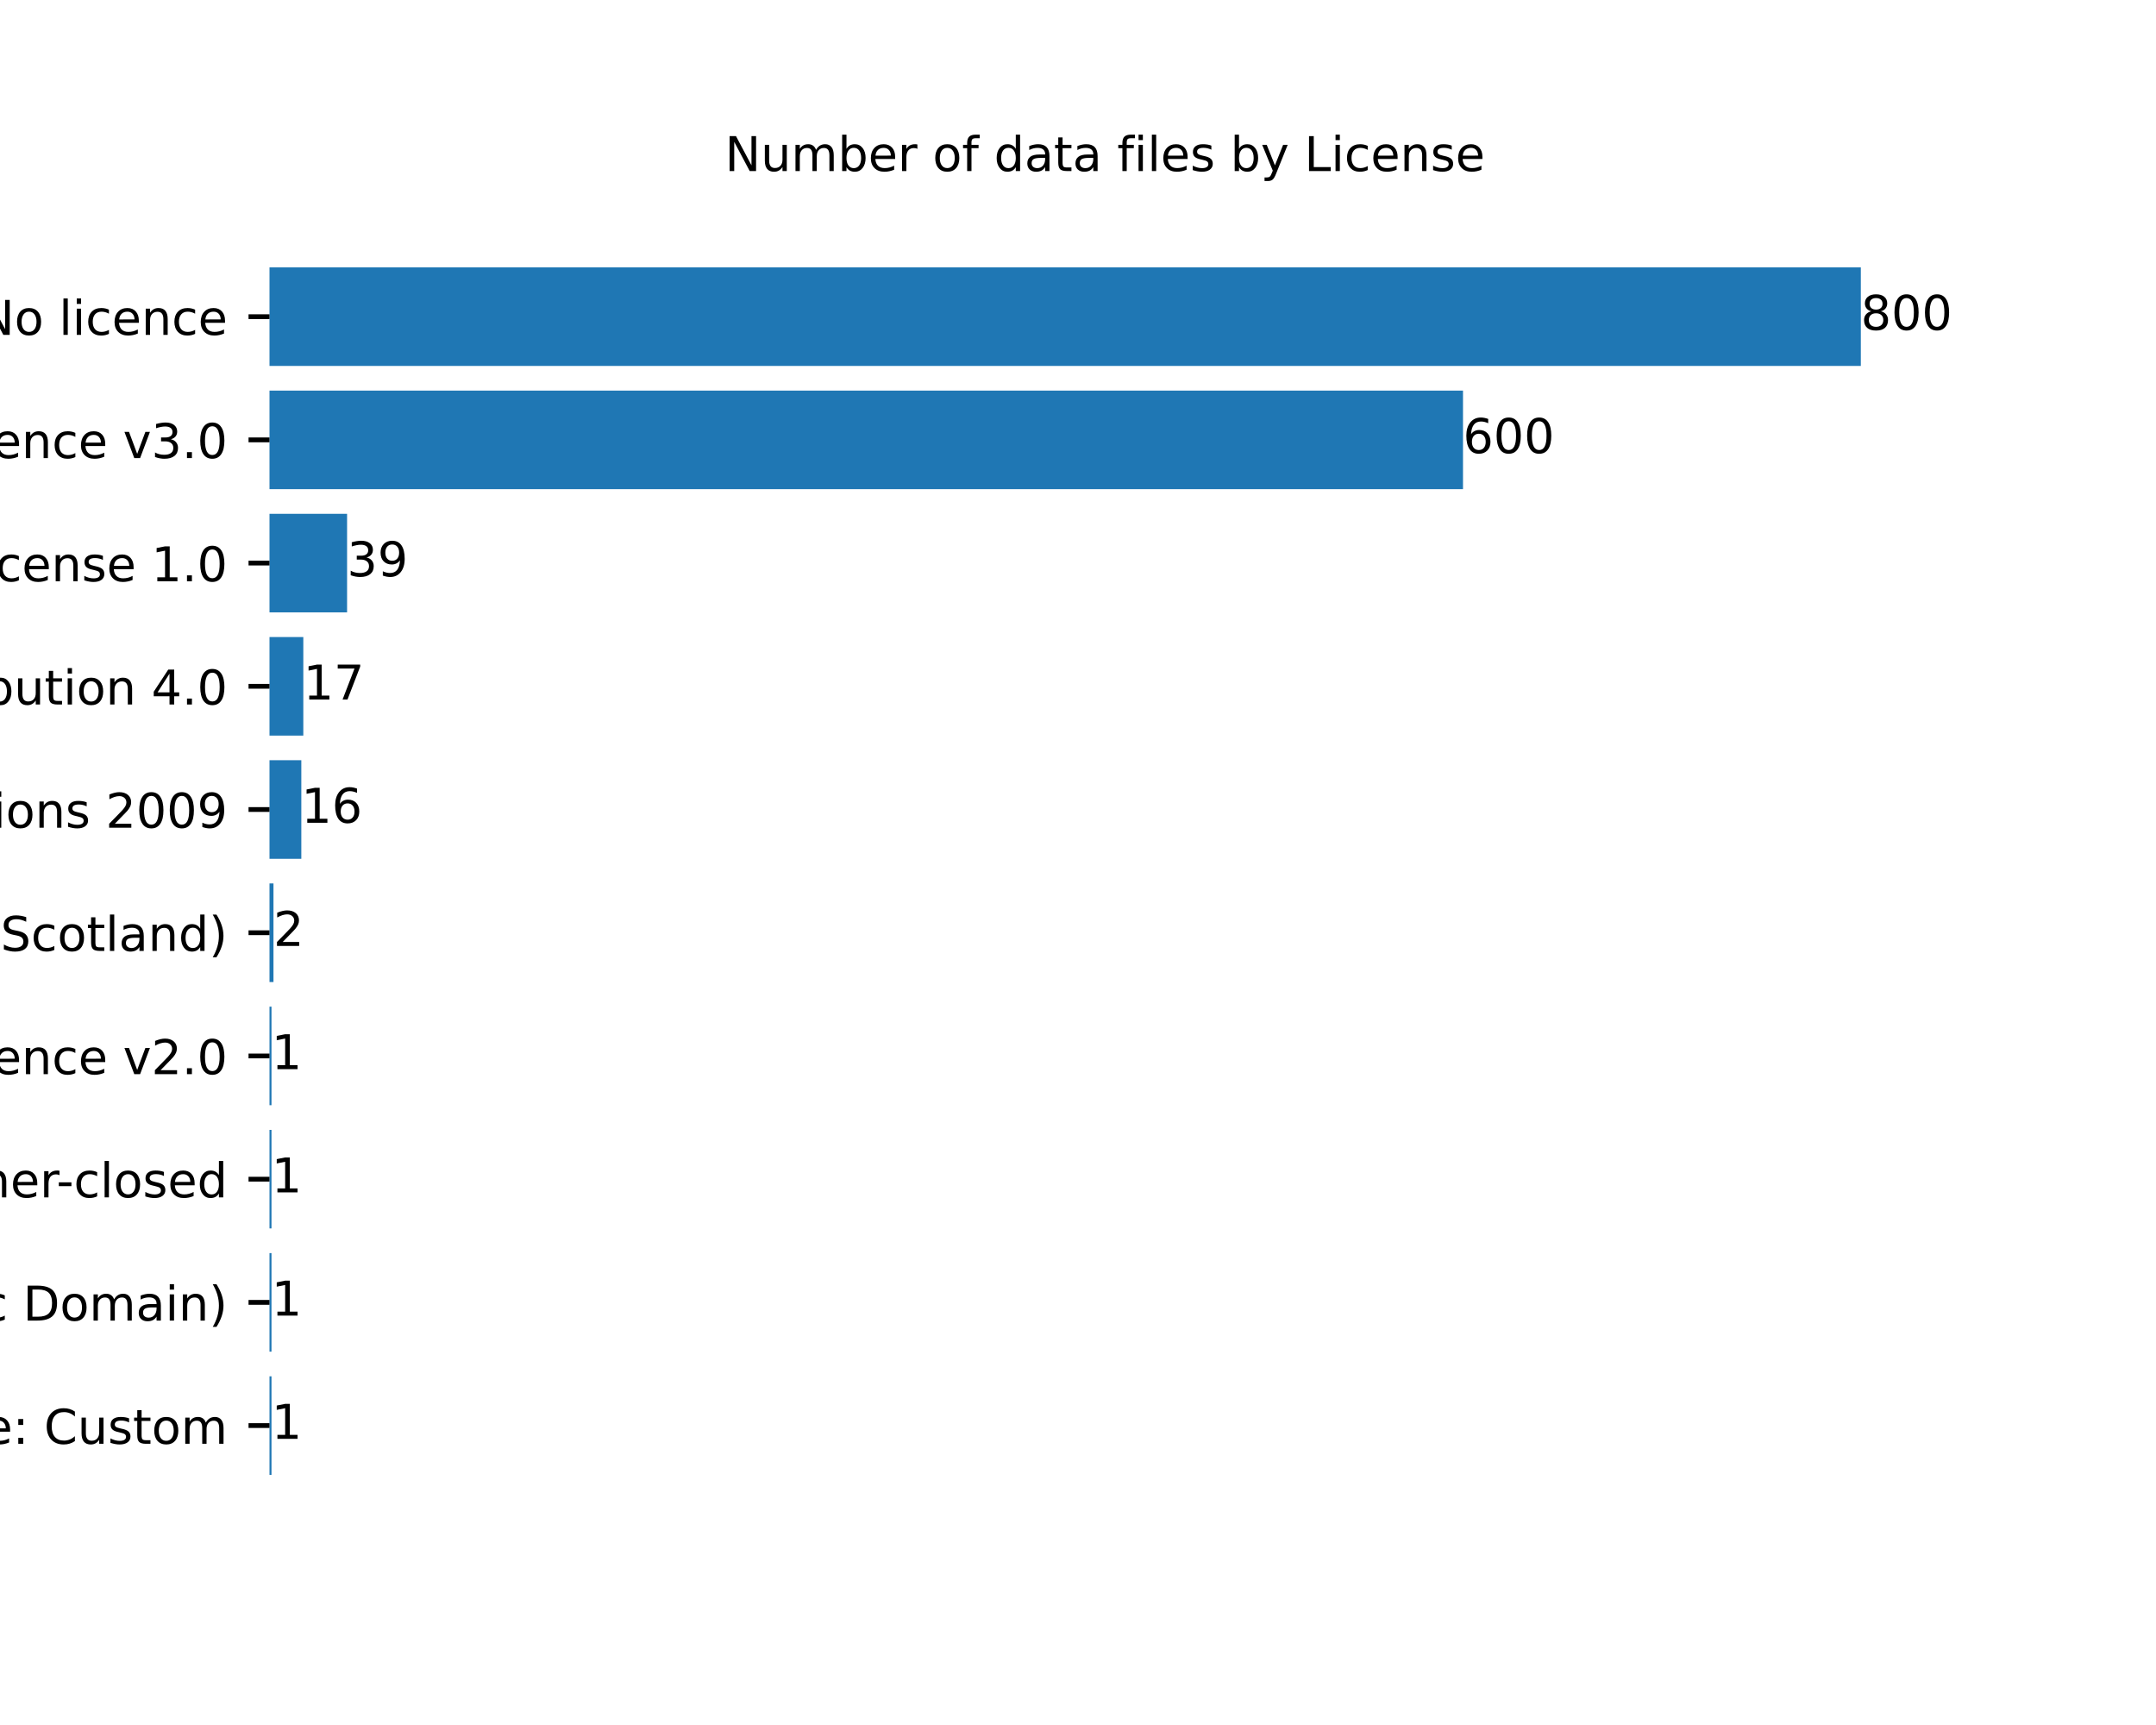 <?xml version="1.0" encoding="utf-8" standalone="no"?>
<!DOCTYPE svg PUBLIC "-//W3C//DTD SVG 1.1//EN"
  "http://www.w3.org/Graphics/SVG/1.1/DTD/svg11.dtd">
<!-- Created with matplotlib (https://matplotlib.org/) -->
<svg height="288pt" version="1.1" viewBox="0 0 360 288" width="360pt" xmlns="http://www.w3.org/2000/svg" xmlns:xlink="http://www.w3.org/1999/xlink">
 <defs>
  <style type="text/css">*{stroke-linecap:butt;stroke-linejoin:round;}</style>
 </defs>
 <g id="figure_1">
  <g id="patch_1">
   <path d="M 0 288 
L 360 288 
L 360 0 
L 0 0 
z
" style="fill:#ffffff;"/>
  </g>
  <g id="axes_1">
   <g id="patch_2">
    <path clip-path="url(#p8537cf424d)" d="M 45 246.24 
L 45.332 246.24 
L 45.332 229.783 
L 45 229.783 
z
" style="fill:#1f77b4;"/>
   </g>
   <g id="patch_3">
    <path clip-path="url(#p8537cf424d)" d="M 45 225.669 
L 45.332 225.669 
L 45.332 209.211 
L 45 209.211 
z
" style="fill:#1f77b4;"/>
   </g>
   <g id="patch_4">
    <path clip-path="url(#p8537cf424d)" d="M 45 205.097 
L 45.332 205.097 
L 45.332 188.64 
L 45 188.64 
z
" style="fill:#1f77b4;"/>
   </g>
   <g id="patch_5">
    <path clip-path="url(#p8537cf424d)" d="M 45 184.526 
L 45.332 184.526 
L 45.332 168.069 
L 45 168.069 
z
" style="fill:#1f77b4;"/>
   </g>
   <g id="patch_6">
    <path clip-path="url(#p8537cf424d)" d="M 45 163.954 
L 45.664 163.954 
L 45.664 147.497 
L 45 147.497 
z
" style="fill:#1f77b4;"/>
   </g>
   <g id="patch_7">
    <path clip-path="url(#p8537cf424d)" d="M 45 143.383 
L 50.314 143.383 
L 50.314 126.926 
L 45 126.926 
z
" style="fill:#1f77b4;"/>
   </g>
   <g id="patch_8">
    <path clip-path="url(#p8537cf424d)" d="M 45 122.811 
L 50.646 122.811 
L 50.646 106.354 
L 45 106.354 
z
" style="fill:#1f77b4;"/>
   </g>
   <g id="patch_9">
    <path clip-path="url(#p8537cf424d)" d="M 45 102.24 
L 57.954 102.24 
L 57.954 85.783 
L 45 85.783 
z
" style="fill:#1f77b4;"/>
   </g>
   <g id="patch_10">
    <path clip-path="url(#p8537cf424d)" d="M 45 81.669 
L 244.286 81.669 
L 244.286 65.211 
L 45 65.211 
z
" style="fill:#1f77b4;"/>
   </g>
   <g id="patch_11">
    <path clip-path="url(#p8537cf424d)" d="M 45 61.097 
L 310.714 61.097 
L 310.714 44.64 
L 45 44.64 
z
" style="fill:#1f77b4;"/>
   </g>
   <g id="matplotlib.axis_1"/>
   <g id="matplotlib.axis_2">
    <g id="ytick_1">
     <g id="line2d_1">
      <defs>
       <path d="M 0 0 
L -3.5 0 
" id="m1717b450a6" style="stroke:#000000;stroke-width:0.8;"/>
      </defs>
      <g>
       <use style="stroke:#000000;stroke-width:0.8;" x="45" xlink:href="#m1717b450a6" y="238.011"/>
      </g>
     </g>
     <g id="text_1">
      <!-- Custom licence: Custom -->
      <g transform="translate(-59.233 241.051)scale(0.08 -0.08)">
       <defs>
        <path d="M 64.406 67.281 
L 64.406 56.891 
Q 59.422 61.531 53.781 63.812 
Q 48.141 66.109 41.797 66.109 
Q 29.297 66.109 22.656 58.469 
Q 16.016 50.828 16.016 36.375 
Q 16.016 21.969 22.656 14.328 
Q 29.297 6.688 41.797 6.688 
Q 48.141 6.688 53.781 8.984 
Q 59.422 11.281 64.406 15.922 
L 64.406 5.609 
Q 59.234 2.094 53.438 0.328 
Q 47.656 -1.422 41.219 -1.422 
Q 24.656 -1.422 15.125 8.703 
Q 5.609 18.844 5.609 36.375 
Q 5.609 53.953 15.125 64.078 
Q 24.656 74.219 41.219 74.219 
Q 47.75 74.219 53.531 72.484 
Q 59.328 70.75 64.406 67.281 
z
" id="DejaVuSans-67"/>
        <path d="M 8.5 21.578 
L 8.5 54.688 
L 17.484 54.688 
L 17.484 21.922 
Q 17.484 14.156 20.5 10.266 
Q 23.531 6.391 29.594 6.391 
Q 36.859 6.391 41.078 11.031 
Q 45.312 15.672 45.312 23.688 
L 45.312 54.688 
L 54.297 54.688 
L 54.297 0 
L 45.312 0 
L 45.312 8.406 
Q 42.047 3.422 37.719 1 
Q 33.406 -1.422 27.688 -1.422 
Q 18.266 -1.422 13.375 4.438 
Q 8.5 10.297 8.5 21.578 
z
M 31.109 56 
z
" id="DejaVuSans-117"/>
        <path d="M 44.281 53.078 
L 44.281 44.578 
Q 40.484 46.531 36.375 47.5 
Q 32.281 48.484 27.875 48.484 
Q 21.188 48.484 17.844 46.438 
Q 14.5 44.391 14.5 40.281 
Q 14.5 37.156 16.891 35.375 
Q 19.281 33.594 26.516 31.984 
L 29.594 31.297 
Q 39.156 29.25 43.188 25.516 
Q 47.219 21.781 47.219 15.094 
Q 47.219 7.469 41.188 3.016 
Q 35.156 -1.422 24.609 -1.422 
Q 20.219 -1.422 15.453 -0.562 
Q 10.688 0.297 5.422 2 
L 5.422 11.281 
Q 10.406 8.688 15.234 7.391 
Q 20.062 6.109 24.812 6.109 
Q 31.156 6.109 34.562 8.281 
Q 37.984 10.453 37.984 14.406 
Q 37.984 18.062 35.516 20.016 
Q 33.062 21.969 24.703 23.781 
L 21.578 24.516 
Q 13.234 26.266 9.516 29.906 
Q 5.812 33.547 5.812 39.891 
Q 5.812 47.609 11.281 51.797 
Q 16.75 56 26.812 56 
Q 31.781 56 36.172 55.266 
Q 40.578 54.547 44.281 53.078 
z
" id="DejaVuSans-115"/>
        <path d="M 18.312 70.219 
L 18.312 54.688 
L 36.812 54.688 
L 36.812 47.703 
L 18.312 47.703 
L 18.312 18.016 
Q 18.312 11.328 20.141 9.422 
Q 21.969 7.516 27.594 7.516 
L 36.812 7.516 
L 36.812 0 
L 27.594 0 
Q 17.188 0 13.234 3.875 
Q 9.281 7.766 9.281 18.016 
L 9.281 47.703 
L 2.688 47.703 
L 2.688 54.688 
L 9.281 54.688 
L 9.281 70.219 
z
" id="DejaVuSans-116"/>
        <path d="M 30.609 48.391 
Q 23.391 48.391 19.188 42.75 
Q 14.984 37.109 14.984 27.297 
Q 14.984 17.484 19.156 11.844 
Q 23.344 6.203 30.609 6.203 
Q 37.797 6.203 41.984 11.859 
Q 46.188 17.531 46.188 27.297 
Q 46.188 37.016 41.984 42.703 
Q 37.797 48.391 30.609 48.391 
z
M 30.609 56 
Q 42.328 56 49.016 48.375 
Q 55.719 40.766 55.719 27.297 
Q 55.719 13.875 49.016 6.219 
Q 42.328 -1.422 30.609 -1.422 
Q 18.844 -1.422 12.172 6.219 
Q 5.516 13.875 5.516 27.297 
Q 5.516 40.766 12.172 48.375 
Q 18.844 56 30.609 56 
z
" id="DejaVuSans-111"/>
        <path d="M 52 44.188 
Q 55.375 50.25 60.062 53.125 
Q 64.75 56 71.094 56 
Q 79.641 56 84.281 50.016 
Q 88.922 44.047 88.922 33.016 
L 88.922 0 
L 79.891 0 
L 79.891 32.719 
Q 79.891 40.578 77.094 44.375 
Q 74.312 48.188 68.609 48.188 
Q 61.625 48.188 57.562 43.547 
Q 53.516 38.922 53.516 30.906 
L 53.516 0 
L 44.484 0 
L 44.484 32.719 
Q 44.484 40.625 41.703 44.406 
Q 38.922 48.188 33.109 48.188 
Q 26.219 48.188 22.156 43.531 
Q 18.109 38.875 18.109 30.906 
L 18.109 0 
L 9.078 0 
L 9.078 54.688 
L 18.109 54.688 
L 18.109 46.188 
Q 21.188 51.219 25.484 53.609 
Q 29.781 56 35.688 56 
Q 41.656 56 45.828 52.969 
Q 50 49.953 52 44.188 
z
" id="DejaVuSans-109"/>
        <path id="DejaVuSans-32"/>
        <path d="M 9.422 75.984 
L 18.406 75.984 
L 18.406 0 
L 9.422 0 
z
" id="DejaVuSans-108"/>
        <path d="M 9.422 54.688 
L 18.406 54.688 
L 18.406 0 
L 9.422 0 
z
M 9.422 75.984 
L 18.406 75.984 
L 18.406 64.594 
L 9.422 64.594 
z
" id="DejaVuSans-105"/>
        <path d="M 48.781 52.594 
L 48.781 44.188 
Q 44.969 46.297 41.141 47.344 
Q 37.312 48.391 33.406 48.391 
Q 24.656 48.391 19.812 42.844 
Q 14.984 37.312 14.984 27.297 
Q 14.984 17.281 19.812 11.734 
Q 24.656 6.203 33.406 6.203 
Q 37.312 6.203 41.141 7.25 
Q 44.969 8.297 48.781 10.406 
L 48.781 2.094 
Q 45.016 0.344 40.984 -0.531 
Q 36.969 -1.422 32.422 -1.422 
Q 20.062 -1.422 12.781 6.344 
Q 5.516 14.109 5.516 27.297 
Q 5.516 40.672 12.859 48.328 
Q 20.219 56 33.016 56 
Q 37.156 56 41.109 55.141 
Q 45.062 54.297 48.781 52.594 
z
" id="DejaVuSans-99"/>
        <path d="M 56.203 29.594 
L 56.203 25.203 
L 14.891 25.203 
Q 15.484 15.922 20.484 11.062 
Q 25.484 6.203 34.422 6.203 
Q 39.594 6.203 44.453 7.469 
Q 49.312 8.734 54.109 11.281 
L 54.109 2.781 
Q 49.266 0.734 44.188 -0.344 
Q 39.109 -1.422 33.891 -1.422 
Q 20.797 -1.422 13.156 6.188 
Q 5.516 13.812 5.516 26.812 
Q 5.516 40.234 12.766 48.109 
Q 20.016 56 32.328 56 
Q 43.359 56 49.781 48.891 
Q 56.203 41.797 56.203 29.594 
z
M 47.219 32.234 
Q 47.125 39.594 43.094 43.984 
Q 39.062 48.391 32.422 48.391 
Q 24.906 48.391 20.391 44.141 
Q 15.875 39.891 15.188 32.172 
z
" id="DejaVuSans-101"/>
        <path d="M 54.891 33.016 
L 54.891 0 
L 45.906 0 
L 45.906 32.719 
Q 45.906 40.484 42.875 44.328 
Q 39.844 48.188 33.797 48.188 
Q 26.516 48.188 22.312 43.547 
Q 18.109 38.922 18.109 30.906 
L 18.109 0 
L 9.078 0 
L 9.078 54.688 
L 18.109 54.688 
L 18.109 46.188 
Q 21.344 51.125 25.703 53.562 
Q 30.078 56 35.797 56 
Q 45.219 56 50.047 50.172 
Q 54.891 44.344 54.891 33.016 
z
" id="DejaVuSans-110"/>
        <path d="M 11.719 12.406 
L 22.016 12.406 
L 22.016 0 
L 11.719 0 
z
M 11.719 51.703 
L 22.016 51.703 
L 22.016 39.312 
L 11.719 39.312 
z
" id="DejaVuSans-58"/>
       </defs>
       <use xlink:href="#DejaVuSans-67"/>
       <use x="69.824" xlink:href="#DejaVuSans-117"/>
       <use x="133.203" xlink:href="#DejaVuSans-115"/>
       <use x="185.303" xlink:href="#DejaVuSans-116"/>
       <use x="224.512" xlink:href="#DejaVuSans-111"/>
       <use x="285.693" xlink:href="#DejaVuSans-109"/>
       <use x="383.105" xlink:href="#DejaVuSans-32"/>
       <use x="414.893" xlink:href="#DejaVuSans-108"/>
       <use x="442.676" xlink:href="#DejaVuSans-105"/>
       <use x="470.459" xlink:href="#DejaVuSans-99"/>
       <use x="525.439" xlink:href="#DejaVuSans-101"/>
       <use x="586.963" xlink:href="#DejaVuSans-110"/>
       <use x="650.342" xlink:href="#DejaVuSans-99"/>
       <use x="705.322" xlink:href="#DejaVuSans-101"/>
       <use x="766.846" xlink:href="#DejaVuSans-58"/>
       <use x="800.537" xlink:href="#DejaVuSans-32"/>
       <use x="832.324" xlink:href="#DejaVuSans-67"/>
       <use x="902.148" xlink:href="#DejaVuSans-117"/>
       <use x="965.527" xlink:href="#DejaVuSans-115"/>
       <use x="1017.627" xlink:href="#DejaVuSans-116"/>
       <use x="1056.836" xlink:href="#DejaVuSans-111"/>
       <use x="1118.018" xlink:href="#DejaVuSans-109"/>
      </g>
     </g>
    </g>
    <g id="ytick_2">
     <g id="line2d_2">
      <g>
       <use style="stroke:#000000;stroke-width:0.8;" x="45" xlink:href="#m1717b450a6" y="217.44"/>
      </g>
     </g>
     <g id="text_2">
      <!-- Custom licence: Other (Public Domain) -->
      <g transform="translate(-117.346 220.479)scale(0.08 -0.08)">
       <defs>
        <path d="M 39.406 66.219 
Q 28.656 66.219 22.328 58.203 
Q 16.016 50.203 16.016 36.375 
Q 16.016 22.609 22.328 14.594 
Q 28.656 6.594 39.406 6.594 
Q 50.141 6.594 56.422 14.594 
Q 62.703 22.609 62.703 36.375 
Q 62.703 50.203 56.422 58.203 
Q 50.141 66.219 39.406 66.219 
z
M 39.406 74.219 
Q 54.734 74.219 63.906 63.938 
Q 73.094 53.656 73.094 36.375 
Q 73.094 19.141 63.906 8.859 
Q 54.734 -1.422 39.406 -1.422 
Q 24.031 -1.422 14.812 8.828 
Q 5.609 19.094 5.609 36.375 
Q 5.609 53.656 14.812 63.938 
Q 24.031 74.219 39.406 74.219 
z
" id="DejaVuSans-79"/>
        <path d="M 54.891 33.016 
L 54.891 0 
L 45.906 0 
L 45.906 32.719 
Q 45.906 40.484 42.875 44.328 
Q 39.844 48.188 33.797 48.188 
Q 26.516 48.188 22.312 43.547 
Q 18.109 38.922 18.109 30.906 
L 18.109 0 
L 9.078 0 
L 9.078 75.984 
L 18.109 75.984 
L 18.109 46.188 
Q 21.344 51.125 25.703 53.562 
Q 30.078 56 35.797 56 
Q 45.219 56 50.047 50.172 
Q 54.891 44.344 54.891 33.016 
z
" id="DejaVuSans-104"/>
        <path d="M 41.109 46.297 
Q 39.594 47.172 37.812 47.578 
Q 36.031 48 33.891 48 
Q 26.266 48 22.188 43.047 
Q 18.109 38.094 18.109 28.812 
L 18.109 0 
L 9.078 0 
L 9.078 54.688 
L 18.109 54.688 
L 18.109 46.188 
Q 20.953 51.172 25.484 53.578 
Q 30.031 56 36.531 56 
Q 37.453 56 38.578 55.875 
Q 39.703 55.766 41.062 55.516 
z
" id="DejaVuSans-114"/>
        <path d="M 31 75.875 
Q 24.469 64.656 21.281 53.656 
Q 18.109 42.672 18.109 31.391 
Q 18.109 20.125 21.312 9.062 
Q 24.516 -2 31 -13.188 
L 23.188 -13.188 
Q 15.875 -1.703 12.234 9.375 
Q 8.594 20.453 8.594 31.391 
Q 8.594 42.281 12.203 53.312 
Q 15.828 64.359 23.188 75.875 
z
" id="DejaVuSans-40"/>
        <path d="M 19.672 64.797 
L 19.672 37.406 
L 32.078 37.406 
Q 38.969 37.406 42.719 40.969 
Q 46.484 44.531 46.484 51.125 
Q 46.484 57.672 42.719 61.234 
Q 38.969 64.797 32.078 64.797 
z
M 9.812 72.906 
L 32.078 72.906 
Q 44.344 72.906 50.609 67.359 
Q 56.891 61.812 56.891 51.125 
Q 56.891 40.328 50.609 34.812 
Q 44.344 29.297 32.078 29.297 
L 19.672 29.297 
L 19.672 0 
L 9.812 0 
z
" id="DejaVuSans-80"/>
        <path d="M 48.688 27.297 
Q 48.688 37.203 44.609 42.844 
Q 40.531 48.484 33.406 48.484 
Q 26.266 48.484 22.188 42.844 
Q 18.109 37.203 18.109 27.297 
Q 18.109 17.391 22.188 11.75 
Q 26.266 6.109 33.406 6.109 
Q 40.531 6.109 44.609 11.75 
Q 48.688 17.391 48.688 27.297 
z
M 18.109 46.391 
Q 20.953 51.266 25.266 53.625 
Q 29.594 56 35.594 56 
Q 45.562 56 51.781 48.094 
Q 58.016 40.188 58.016 27.297 
Q 58.016 14.406 51.781 6.484 
Q 45.562 -1.422 35.594 -1.422 
Q 29.594 -1.422 25.266 0.953 
Q 20.953 3.328 18.109 8.203 
L 18.109 0 
L 9.078 0 
L 9.078 75.984 
L 18.109 75.984 
z
" id="DejaVuSans-98"/>
        <path d="M 19.672 64.797 
L 19.672 8.109 
L 31.594 8.109 
Q 46.688 8.109 53.688 14.938 
Q 60.688 21.781 60.688 36.531 
Q 60.688 51.172 53.688 57.984 
Q 46.688 64.797 31.594 64.797 
z
M 9.812 72.906 
L 30.078 72.906 
Q 51.266 72.906 61.172 64.094 
Q 71.094 55.281 71.094 36.531 
Q 71.094 17.672 61.125 8.828 
Q 51.172 0 30.078 0 
L 9.812 0 
z
" id="DejaVuSans-68"/>
        <path d="M 34.281 27.484 
Q 23.391 27.484 19.188 25 
Q 14.984 22.516 14.984 16.5 
Q 14.984 11.719 18.141 8.906 
Q 21.297 6.109 26.703 6.109 
Q 34.188 6.109 38.703 11.406 
Q 43.219 16.703 43.219 25.484 
L 43.219 27.484 
z
M 52.203 31.203 
L 52.203 0 
L 43.219 0 
L 43.219 8.297 
Q 40.141 3.328 35.547 0.953 
Q 30.953 -1.422 24.312 -1.422 
Q 15.922 -1.422 10.953 3.297 
Q 6 8.016 6 15.922 
Q 6 25.141 12.172 29.828 
Q 18.359 34.516 30.609 34.516 
L 43.219 34.516 
L 43.219 35.406 
Q 43.219 41.609 39.141 45 
Q 35.062 48.391 27.688 48.391 
Q 23 48.391 18.547 47.266 
Q 14.109 46.141 10.016 43.891 
L 10.016 52.203 
Q 14.938 54.109 19.578 55.047 
Q 24.219 56 28.609 56 
Q 40.484 56 46.344 49.844 
Q 52.203 43.703 52.203 31.203 
z
" id="DejaVuSans-97"/>
        <path d="M 8.016 75.875 
L 15.828 75.875 
Q 23.141 64.359 26.781 53.312 
Q 30.422 42.281 30.422 31.391 
Q 30.422 20.453 26.781 9.375 
Q 23.141 -1.703 15.828 -13.188 
L 8.016 -13.188 
Q 14.5 -2 17.703 9.062 
Q 20.906 20.125 20.906 31.391 
Q 20.906 42.672 17.703 53.656 
Q 14.5 64.656 8.016 75.875 
z
" id="DejaVuSans-41"/>
       </defs>
       <use xlink:href="#DejaVuSans-67"/>
       <use x="69.824" xlink:href="#DejaVuSans-117"/>
       <use x="133.203" xlink:href="#DejaVuSans-115"/>
       <use x="185.303" xlink:href="#DejaVuSans-116"/>
       <use x="224.512" xlink:href="#DejaVuSans-111"/>
       <use x="285.693" xlink:href="#DejaVuSans-109"/>
       <use x="383.105" xlink:href="#DejaVuSans-32"/>
       <use x="414.893" xlink:href="#DejaVuSans-108"/>
       <use x="442.676" xlink:href="#DejaVuSans-105"/>
       <use x="470.459" xlink:href="#DejaVuSans-99"/>
       <use x="525.439" xlink:href="#DejaVuSans-101"/>
       <use x="586.963" xlink:href="#DejaVuSans-110"/>
       <use x="650.342" xlink:href="#DejaVuSans-99"/>
       <use x="705.322" xlink:href="#DejaVuSans-101"/>
       <use x="766.846" xlink:href="#DejaVuSans-58"/>
       <use x="800.537" xlink:href="#DejaVuSans-32"/>
       <use x="832.324" xlink:href="#DejaVuSans-79"/>
       <use x="911.035" xlink:href="#DejaVuSans-116"/>
       <use x="950.244" xlink:href="#DejaVuSans-104"/>
       <use x="1013.623" xlink:href="#DejaVuSans-101"/>
       <use x="1075.146" xlink:href="#DejaVuSans-114"/>
       <use x="1116.26" xlink:href="#DejaVuSans-32"/>
       <use x="1148.047" xlink:href="#DejaVuSans-40"/>
       <use x="1187.061" xlink:href="#DejaVuSans-80"/>
       <use x="1245.613" xlink:href="#DejaVuSans-117"/>
       <use x="1308.992" xlink:href="#DejaVuSans-98"/>
       <use x="1372.469" xlink:href="#DejaVuSans-108"/>
       <use x="1400.252" xlink:href="#DejaVuSans-105"/>
       <use x="1428.035" xlink:href="#DejaVuSans-99"/>
       <use x="1483.016" xlink:href="#DejaVuSans-32"/>
       <use x="1514.803" xlink:href="#DejaVuSans-68"/>
       <use x="1591.805" xlink:href="#DejaVuSans-111"/>
       <use x="1652.986" xlink:href="#DejaVuSans-109"/>
       <use x="1750.398" xlink:href="#DejaVuSans-97"/>
       <use x="1811.678" xlink:href="#DejaVuSans-105"/>
       <use x="1839.461" xlink:href="#DejaVuSans-110"/>
       <use x="1902.84" xlink:href="#DejaVuSans-41"/>
      </g>
     </g>
    </g>
    <g id="ytick_3">
     <g id="line2d_3">
      <g>
       <use style="stroke:#000000;stroke-width:0.8;" x="45" xlink:href="#m1717b450a6" y="196.869"/>
      </g>
     </g>
     <g id="text_3">
      <!-- Custom licence: other-closed -->
      <g transform="translate(-77.959 199.908)scale(0.08 -0.08)">
       <defs>
        <path d="M 4.891 31.391 
L 31.203 31.391 
L 31.203 23.391 
L 4.891 23.391 
z
" id="DejaVuSans-45"/>
        <path d="M 45.406 46.391 
L 45.406 75.984 
L 54.391 75.984 
L 54.391 0 
L 45.406 0 
L 45.406 8.203 
Q 42.578 3.328 38.25 0.953 
Q 33.938 -1.422 27.875 -1.422 
Q 17.969 -1.422 11.734 6.484 
Q 5.516 14.406 5.516 27.297 
Q 5.516 40.188 11.734 48.094 
Q 17.969 56 27.875 56 
Q 33.938 56 38.25 53.625 
Q 42.578 51.266 45.406 46.391 
z
M 14.797 27.297 
Q 14.797 17.391 18.875 11.75 
Q 22.953 6.109 30.078 6.109 
Q 37.203 6.109 41.297 11.75 
Q 45.406 17.391 45.406 27.297 
Q 45.406 37.203 41.297 42.844 
Q 37.203 48.484 30.078 48.484 
Q 22.953 48.484 18.875 42.844 
Q 14.797 37.203 14.797 27.297 
z
" id="DejaVuSans-100"/>
       </defs>
       <use xlink:href="#DejaVuSans-67"/>
       <use x="69.824" xlink:href="#DejaVuSans-117"/>
       <use x="133.203" xlink:href="#DejaVuSans-115"/>
       <use x="185.303" xlink:href="#DejaVuSans-116"/>
       <use x="224.512" xlink:href="#DejaVuSans-111"/>
       <use x="285.693" xlink:href="#DejaVuSans-109"/>
       <use x="383.105" xlink:href="#DejaVuSans-32"/>
       <use x="414.893" xlink:href="#DejaVuSans-108"/>
       <use x="442.676" xlink:href="#DejaVuSans-105"/>
       <use x="470.459" xlink:href="#DejaVuSans-99"/>
       <use x="525.439" xlink:href="#DejaVuSans-101"/>
       <use x="586.963" xlink:href="#DejaVuSans-110"/>
       <use x="650.342" xlink:href="#DejaVuSans-99"/>
       <use x="705.322" xlink:href="#DejaVuSans-101"/>
       <use x="766.846" xlink:href="#DejaVuSans-58"/>
       <use x="800.537" xlink:href="#DejaVuSans-32"/>
       <use x="832.324" xlink:href="#DejaVuSans-111"/>
       <use x="893.506" xlink:href="#DejaVuSans-116"/>
       <use x="932.715" xlink:href="#DejaVuSans-104"/>
       <use x="996.094" xlink:href="#DejaVuSans-101"/>
       <use x="1057.617" xlink:href="#DejaVuSans-114"/>
       <use x="1092.355" xlink:href="#DejaVuSans-45"/>
       <use x="1128.439" xlink:href="#DejaVuSans-99"/>
       <use x="1183.42" xlink:href="#DejaVuSans-108"/>
       <use x="1211.203" xlink:href="#DejaVuSans-111"/>
       <use x="1272.385" xlink:href="#DejaVuSans-115"/>
       <use x="1324.484" xlink:href="#DejaVuSans-101"/>
       <use x="1386.008" xlink:href="#DejaVuSans-100"/>
      </g>
     </g>
    </g>
    <g id="ytick_4">
     <g id="line2d_4">
      <g>
       <use style="stroke:#000000;stroke-width:0.8;" x="45" xlink:href="#m1717b450a6" y="176.297"/>
      </g>
     </g>
     <g id="text_4">
      <!-- Open Government Licence v2.0 -->
      <g transform="translate(-88.737 179.337)scale(0.08 -0.08)">
       <defs>
        <path d="M 18.109 8.203 
L 18.109 -20.797 
L 9.078 -20.797 
L 9.078 54.688 
L 18.109 54.688 
L 18.109 46.391 
Q 20.953 51.266 25.266 53.625 
Q 29.594 56 35.594 56 
Q 45.562 56 51.781 48.094 
Q 58.016 40.188 58.016 27.297 
Q 58.016 14.406 51.781 6.484 
Q 45.562 -1.422 35.594 -1.422 
Q 29.594 -1.422 25.266 0.953 
Q 20.953 3.328 18.109 8.203 
z
M 48.688 27.297 
Q 48.688 37.203 44.609 42.844 
Q 40.531 48.484 33.406 48.484 
Q 26.266 48.484 22.188 42.844 
Q 18.109 37.203 18.109 27.297 
Q 18.109 17.391 22.188 11.75 
Q 26.266 6.109 33.406 6.109 
Q 40.531 6.109 44.609 11.75 
Q 48.688 17.391 48.688 27.297 
z
" id="DejaVuSans-112"/>
        <path d="M 59.516 10.406 
L 59.516 29.984 
L 43.406 29.984 
L 43.406 38.094 
L 69.281 38.094 
L 69.281 6.781 
Q 63.578 2.734 56.688 0.656 
Q 49.812 -1.422 42 -1.422 
Q 24.906 -1.422 15.25 8.562 
Q 5.609 18.562 5.609 36.375 
Q 5.609 54.25 15.25 64.234 
Q 24.906 74.219 42 74.219 
Q 49.125 74.219 55.547 72.453 
Q 61.969 70.703 67.391 67.281 
L 67.391 56.781 
Q 61.922 61.422 55.766 63.766 
Q 49.609 66.109 42.828 66.109 
Q 29.438 66.109 22.719 58.641 
Q 16.016 51.172 16.016 36.375 
Q 16.016 21.625 22.719 14.156 
Q 29.438 6.688 42.828 6.688 
Q 48.047 6.688 52.141 7.594 
Q 56.25 8.5 59.516 10.406 
z
" id="DejaVuSans-71"/>
        <path d="M 2.984 54.688 
L 12.5 54.688 
L 29.594 8.797 
L 46.688 54.688 
L 56.203 54.688 
L 35.688 0 
L 23.484 0 
z
" id="DejaVuSans-118"/>
        <path d="M 9.812 72.906 
L 19.672 72.906 
L 19.672 8.297 
L 55.172 8.297 
L 55.172 0 
L 9.812 0 
z
" id="DejaVuSans-76"/>
        <path d="M 19.188 8.297 
L 53.609 8.297 
L 53.609 0 
L 7.328 0 
L 7.328 8.297 
Q 12.938 14.109 22.625 23.891 
Q 32.328 33.688 34.812 36.531 
Q 39.547 41.844 41.422 45.531 
Q 43.312 49.219 43.312 52.781 
Q 43.312 58.594 39.234 62.25 
Q 35.156 65.922 28.609 65.922 
Q 23.969 65.922 18.812 64.312 
Q 13.672 62.703 7.812 59.422 
L 7.812 69.391 
Q 13.766 71.781 18.938 73 
Q 24.125 74.219 28.422 74.219 
Q 39.75 74.219 46.484 68.547 
Q 53.219 62.891 53.219 53.422 
Q 53.219 48.922 51.531 44.891 
Q 49.859 40.875 45.406 35.406 
Q 44.188 33.984 37.641 27.219 
Q 31.109 20.453 19.188 8.297 
z
" id="DejaVuSans-50"/>
        <path d="M 10.688 12.406 
L 21 12.406 
L 21 0 
L 10.688 0 
z
" id="DejaVuSans-46"/>
        <path d="M 31.781 66.406 
Q 24.172 66.406 20.328 58.906 
Q 16.5 51.422 16.5 36.375 
Q 16.5 21.391 20.328 13.891 
Q 24.172 6.391 31.781 6.391 
Q 39.453 6.391 43.281 13.891 
Q 47.125 21.391 47.125 36.375 
Q 47.125 51.422 43.281 58.906 
Q 39.453 66.406 31.781 66.406 
z
M 31.781 74.219 
Q 44.047 74.219 50.516 64.516 
Q 56.984 54.828 56.984 36.375 
Q 56.984 17.969 50.516 8.266 
Q 44.047 -1.422 31.781 -1.422 
Q 19.531 -1.422 13.062 8.266 
Q 6.594 17.969 6.594 36.375 
Q 6.594 54.828 13.062 64.516 
Q 19.531 74.219 31.781 74.219 
z
" id="DejaVuSans-48"/>
       </defs>
       <use xlink:href="#DejaVuSans-79"/>
       <use x="78.711" xlink:href="#DejaVuSans-112"/>
       <use x="142.188" xlink:href="#DejaVuSans-101"/>
       <use x="203.711" xlink:href="#DejaVuSans-110"/>
       <use x="267.09" xlink:href="#DejaVuSans-32"/>
       <use x="298.877" xlink:href="#DejaVuSans-71"/>
       <use x="376.367" xlink:href="#DejaVuSans-111"/>
       <use x="437.549" xlink:href="#DejaVuSans-118"/>
       <use x="496.729" xlink:href="#DejaVuSans-101"/>
       <use x="558.252" xlink:href="#DejaVuSans-114"/>
       <use x="597.615" xlink:href="#DejaVuSans-110"/>
       <use x="660.994" xlink:href="#DejaVuSans-109"/>
       <use x="758.406" xlink:href="#DejaVuSans-101"/>
       <use x="819.93" xlink:href="#DejaVuSans-110"/>
       <use x="883.309" xlink:href="#DejaVuSans-116"/>
       <use x="922.518" xlink:href="#DejaVuSans-32"/>
       <use x="954.305" xlink:href="#DejaVuSans-76"/>
       <use x="1010.018" xlink:href="#DejaVuSans-105"/>
       <use x="1037.801" xlink:href="#DejaVuSans-99"/>
       <use x="1092.781" xlink:href="#DejaVuSans-101"/>
       <use x="1154.305" xlink:href="#DejaVuSans-110"/>
       <use x="1217.684" xlink:href="#DejaVuSans-99"/>
       <use x="1272.664" xlink:href="#DejaVuSans-101"/>
       <use x="1334.188" xlink:href="#DejaVuSans-32"/>
       <use x="1365.975" xlink:href="#DejaVuSans-118"/>
       <use x="1425.154" xlink:href="#DejaVuSans-50"/>
       <use x="1488.777" xlink:href="#DejaVuSans-46"/>
       <use x="1520.564" xlink:href="#DejaVuSans-48"/>
      </g>
     </g>
    </g>
    <g id="ytick_5">
     <g id="line2d_5">
      <g>
       <use style="stroke:#000000;stroke-width:0.8;" x="45" xlink:href="#m1717b450a6" y="155.726"/>
      </g>
     </g>
     <g id="text_5">
      <!-- Custom licence: Public Sector End User Licence (Scotland) -->
      <g transform="translate(-195.549 158.765)scale(0.08 -0.08)">
       <defs>
        <path d="M 53.516 70.516 
L 53.516 60.891 
Q 47.906 63.578 42.922 64.891 
Q 37.938 66.219 33.297 66.219 
Q 25.25 66.219 20.875 63.094 
Q 16.5 59.969 16.5 54.203 
Q 16.5 49.359 19.406 46.891 
Q 22.312 44.438 30.422 42.922 
L 36.375 41.703 
Q 47.406 39.594 52.656 34.297 
Q 57.906 29 57.906 20.125 
Q 57.906 9.516 50.797 4.047 
Q 43.703 -1.422 29.984 -1.422 
Q 24.812 -1.422 18.969 -0.25 
Q 13.141 0.922 6.891 3.219 
L 6.891 13.375 
Q 12.891 10.016 18.656 8.297 
Q 24.422 6.594 29.984 6.594 
Q 38.422 6.594 43.016 9.906 
Q 47.609 13.234 47.609 19.391 
Q 47.609 24.75 44.312 27.781 
Q 41.016 30.812 33.5 32.328 
L 27.484 33.5 
Q 16.453 35.688 11.516 40.375 
Q 6.594 45.062 6.594 53.422 
Q 6.594 63.094 13.406 68.656 
Q 20.219 74.219 32.172 74.219 
Q 37.312 74.219 42.625 73.281 
Q 47.953 72.359 53.516 70.516 
z
" id="DejaVuSans-83"/>
        <path d="M 9.812 72.906 
L 55.906 72.906 
L 55.906 64.594 
L 19.672 64.594 
L 19.672 43.016 
L 54.391 43.016 
L 54.391 34.719 
L 19.672 34.719 
L 19.672 8.297 
L 56.781 8.297 
L 56.781 0 
L 9.812 0 
z
" id="DejaVuSans-69"/>
        <path d="M 8.688 72.906 
L 18.609 72.906 
L 18.609 28.609 
Q 18.609 16.891 22.844 11.734 
Q 27.094 6.594 36.625 6.594 
Q 46.094 6.594 50.344 11.734 
Q 54.594 16.891 54.594 28.609 
L 54.594 72.906 
L 64.5 72.906 
L 64.5 27.391 
Q 64.5 13.141 57.438 5.859 
Q 50.391 -1.422 36.625 -1.422 
Q 22.797 -1.422 15.734 5.859 
Q 8.688 13.141 8.688 27.391 
z
" id="DejaVuSans-85"/>
       </defs>
       <use xlink:href="#DejaVuSans-67"/>
       <use x="69.824" xlink:href="#DejaVuSans-117"/>
       <use x="133.203" xlink:href="#DejaVuSans-115"/>
       <use x="185.303" xlink:href="#DejaVuSans-116"/>
       <use x="224.512" xlink:href="#DejaVuSans-111"/>
       <use x="285.693" xlink:href="#DejaVuSans-109"/>
       <use x="383.105" xlink:href="#DejaVuSans-32"/>
       <use x="414.893" xlink:href="#DejaVuSans-108"/>
       <use x="442.676" xlink:href="#DejaVuSans-105"/>
       <use x="470.459" xlink:href="#DejaVuSans-99"/>
       <use x="525.439" xlink:href="#DejaVuSans-101"/>
       <use x="586.963" xlink:href="#DejaVuSans-110"/>
       <use x="650.342" xlink:href="#DejaVuSans-99"/>
       <use x="705.322" xlink:href="#DejaVuSans-101"/>
       <use x="766.846" xlink:href="#DejaVuSans-58"/>
       <use x="800.537" xlink:href="#DejaVuSans-32"/>
       <use x="832.324" xlink:href="#DejaVuSans-80"/>
       <use x="890.877" xlink:href="#DejaVuSans-117"/>
       <use x="954.256" xlink:href="#DejaVuSans-98"/>
       <use x="1017.732" xlink:href="#DejaVuSans-108"/>
       <use x="1045.516" xlink:href="#DejaVuSans-105"/>
       <use x="1073.299" xlink:href="#DejaVuSans-99"/>
       <use x="1128.279" xlink:href="#DejaVuSans-32"/>
       <use x="1160.066" xlink:href="#DejaVuSans-83"/>
       <use x="1223.543" xlink:href="#DejaVuSans-101"/>
       <use x="1285.066" xlink:href="#DejaVuSans-99"/>
       <use x="1340.047" xlink:href="#DejaVuSans-116"/>
       <use x="1379.256" xlink:href="#DejaVuSans-111"/>
       <use x="1440.438" xlink:href="#DejaVuSans-114"/>
       <use x="1481.551" xlink:href="#DejaVuSans-32"/>
       <use x="1513.338" xlink:href="#DejaVuSans-69"/>
       <use x="1576.521" xlink:href="#DejaVuSans-110"/>
       <use x="1639.9" xlink:href="#DejaVuSans-100"/>
       <use x="1703.377" xlink:href="#DejaVuSans-32"/>
       <use x="1735.164" xlink:href="#DejaVuSans-85"/>
       <use x="1808.357" xlink:href="#DejaVuSans-115"/>
       <use x="1860.457" xlink:href="#DejaVuSans-101"/>
       <use x="1921.98" xlink:href="#DejaVuSans-114"/>
       <use x="1963.094" xlink:href="#DejaVuSans-32"/>
       <use x="1994.881" xlink:href="#DejaVuSans-76"/>
       <use x="2050.594" xlink:href="#DejaVuSans-105"/>
       <use x="2078.377" xlink:href="#DejaVuSans-99"/>
       <use x="2133.357" xlink:href="#DejaVuSans-101"/>
       <use x="2194.881" xlink:href="#DejaVuSans-110"/>
       <use x="2258.26" xlink:href="#DejaVuSans-99"/>
       <use x="2313.24" xlink:href="#DejaVuSans-101"/>
       <use x="2374.764" xlink:href="#DejaVuSans-32"/>
       <use x="2406.551" xlink:href="#DejaVuSans-40"/>
       <use x="2445.564" xlink:href="#DejaVuSans-83"/>
       <use x="2509.041" xlink:href="#DejaVuSans-99"/>
       <use x="2564.021" xlink:href="#DejaVuSans-111"/>
       <use x="2625.203" xlink:href="#DejaVuSans-116"/>
       <use x="2664.412" xlink:href="#DejaVuSans-108"/>
       <use x="2692.195" xlink:href="#DejaVuSans-97"/>
       <use x="2753.475" xlink:href="#DejaVuSans-110"/>
       <use x="2816.854" xlink:href="#DejaVuSans-100"/>
       <use x="2880.33" xlink:href="#DejaVuSans-41"/>
      </g>
     </g>
    </g>
    <g id="ytick_6">
     <g id="line2d_6">
      <g>
       <use style="stroke:#000000;stroke-width:0.8;" x="45" xlink:href="#m1717b450a6" y="135.154"/>
      </g>
     </g>
     <g id="text_6">
      <!-- Custom licence: INSPIRE Regulations 2009 -->
      <g transform="translate(-132.137 138.194)scale(0.08 -0.08)">
       <defs>
        <path d="M 9.812 72.906 
L 19.672 72.906 
L 19.672 0 
L 9.812 0 
z
" id="DejaVuSans-73"/>
        <path d="M 9.812 72.906 
L 23.094 72.906 
L 55.422 11.922 
L 55.422 72.906 
L 64.984 72.906 
L 64.984 0 
L 51.703 0 
L 19.391 60.984 
L 19.391 0 
L 9.812 0 
z
" id="DejaVuSans-78"/>
        <path d="M 44.391 34.188 
Q 47.562 33.109 50.562 29.594 
Q 53.562 26.078 56.594 19.922 
L 66.609 0 
L 56 0 
L 46.688 18.703 
Q 43.062 26.031 39.672 28.422 
Q 36.281 30.812 30.422 30.812 
L 19.672 30.812 
L 19.672 0 
L 9.812 0 
L 9.812 72.906 
L 32.078 72.906 
Q 44.578 72.906 50.734 67.672 
Q 56.891 62.453 56.891 51.906 
Q 56.891 45.016 53.688 40.469 
Q 50.484 35.938 44.391 34.188 
z
M 19.672 64.797 
L 19.672 38.922 
L 32.078 38.922 
Q 39.203 38.922 42.844 42.219 
Q 46.484 45.516 46.484 51.906 
Q 46.484 58.297 42.844 61.547 
Q 39.203 64.797 32.078 64.797 
z
" id="DejaVuSans-82"/>
        <path d="M 45.406 27.984 
Q 45.406 37.75 41.375 43.109 
Q 37.359 48.484 30.078 48.484 
Q 22.859 48.484 18.828 43.109 
Q 14.797 37.75 14.797 27.984 
Q 14.797 18.266 18.828 12.891 
Q 22.859 7.516 30.078 7.516 
Q 37.359 7.516 41.375 12.891 
Q 45.406 18.266 45.406 27.984 
z
M 54.391 6.781 
Q 54.391 -7.172 48.188 -13.984 
Q 42 -20.797 29.203 -20.797 
Q 24.469 -20.797 20.266 -20.094 
Q 16.062 -19.391 12.109 -17.922 
L 12.109 -9.188 
Q 16.062 -11.328 19.922 -12.344 
Q 23.781 -13.375 27.781 -13.375 
Q 36.625 -13.375 41.016 -8.766 
Q 45.406 -4.156 45.406 5.172 
L 45.406 9.625 
Q 42.625 4.781 38.281 2.391 
Q 33.938 0 27.875 0 
Q 17.828 0 11.672 7.656 
Q 5.516 15.328 5.516 27.984 
Q 5.516 40.672 11.672 48.328 
Q 17.828 56 27.875 56 
Q 33.938 56 38.281 53.609 
Q 42.625 51.219 45.406 46.391 
L 45.406 54.688 
L 54.391 54.688 
z
" id="DejaVuSans-103"/>
        <path d="M 10.984 1.516 
L 10.984 10.5 
Q 14.703 8.734 18.5 7.812 
Q 22.312 6.891 25.984 6.891 
Q 35.75 6.891 40.891 13.453 
Q 46.047 20.016 46.781 33.406 
Q 43.953 29.203 39.594 26.953 
Q 35.25 24.703 29.984 24.703 
Q 19.047 24.703 12.672 31.312 
Q 6.297 37.938 6.297 49.422 
Q 6.297 60.641 12.938 67.422 
Q 19.578 74.219 30.609 74.219 
Q 43.266 74.219 49.922 64.516 
Q 56.594 54.828 56.594 36.375 
Q 56.594 19.141 48.406 8.859 
Q 40.234 -1.422 26.422 -1.422 
Q 22.703 -1.422 18.891 -0.688 
Q 15.094 0.047 10.984 1.516 
z
M 30.609 32.422 
Q 37.25 32.422 41.125 36.953 
Q 45.016 41.5 45.016 49.422 
Q 45.016 57.281 41.125 61.844 
Q 37.25 66.406 30.609 66.406 
Q 23.969 66.406 20.094 61.844 
Q 16.219 57.281 16.219 49.422 
Q 16.219 41.5 20.094 36.953 
Q 23.969 32.422 30.609 32.422 
z
" id="DejaVuSans-57"/>
       </defs>
       <use xlink:href="#DejaVuSans-67"/>
       <use x="69.824" xlink:href="#DejaVuSans-117"/>
       <use x="133.203" xlink:href="#DejaVuSans-115"/>
       <use x="185.303" xlink:href="#DejaVuSans-116"/>
       <use x="224.512" xlink:href="#DejaVuSans-111"/>
       <use x="285.693" xlink:href="#DejaVuSans-109"/>
       <use x="383.105" xlink:href="#DejaVuSans-32"/>
       <use x="414.893" xlink:href="#DejaVuSans-108"/>
       <use x="442.676" xlink:href="#DejaVuSans-105"/>
       <use x="470.459" xlink:href="#DejaVuSans-99"/>
       <use x="525.439" xlink:href="#DejaVuSans-101"/>
       <use x="586.963" xlink:href="#DejaVuSans-110"/>
       <use x="650.342" xlink:href="#DejaVuSans-99"/>
       <use x="705.322" xlink:href="#DejaVuSans-101"/>
       <use x="766.846" xlink:href="#DejaVuSans-58"/>
       <use x="800.537" xlink:href="#DejaVuSans-32"/>
       <use x="832.324" xlink:href="#DejaVuSans-73"/>
       <use x="861.816" xlink:href="#DejaVuSans-78"/>
       <use x="936.621" xlink:href="#DejaVuSans-83"/>
       <use x="1000.098" xlink:href="#DejaVuSans-80"/>
       <use x="1060.4" xlink:href="#DejaVuSans-73"/>
       <use x="1089.893" xlink:href="#DejaVuSans-82"/>
       <use x="1159.375" xlink:href="#DejaVuSans-69"/>
       <use x="1222.559" xlink:href="#DejaVuSans-32"/>
       <use x="1254.346" xlink:href="#DejaVuSans-82"/>
       <use x="1319.328" xlink:href="#DejaVuSans-101"/>
       <use x="1380.852" xlink:href="#DejaVuSans-103"/>
       <use x="1444.328" xlink:href="#DejaVuSans-117"/>
       <use x="1507.707" xlink:href="#DejaVuSans-108"/>
       <use x="1535.49" xlink:href="#DejaVuSans-97"/>
       <use x="1596.77" xlink:href="#DejaVuSans-116"/>
       <use x="1635.979" xlink:href="#DejaVuSans-105"/>
       <use x="1663.762" xlink:href="#DejaVuSans-111"/>
       <use x="1724.943" xlink:href="#DejaVuSans-110"/>
       <use x="1788.322" xlink:href="#DejaVuSans-115"/>
       <use x="1840.422" xlink:href="#DejaVuSans-32"/>
       <use x="1872.209" xlink:href="#DejaVuSans-50"/>
       <use x="1935.832" xlink:href="#DejaVuSans-48"/>
       <use x="1999.455" xlink:href="#DejaVuSans-48"/>
       <use x="2063.078" xlink:href="#DejaVuSans-57"/>
      </g>
     </g>
    </g>
    <g id="ytick_7">
     <g id="line2d_7">
      <g>
       <use style="stroke:#000000;stroke-width:0.8;" x="45" xlink:href="#m1717b450a6" y="114.583"/>
      </g>
     </g>
     <g id="text_7">
      <!-- Creative Commons Attribution 4.0 -->
      <g transform="translate(-98.674 117.622)scale(0.08 -0.08)">
       <defs>
        <path d="M 34.188 63.188 
L 20.797 26.906 
L 47.609 26.906 
z
M 28.609 72.906 
L 39.797 72.906 
L 67.578 0 
L 57.328 0 
L 50.688 18.703 
L 17.828 18.703 
L 11.188 0 
L 0.781 0 
z
" id="DejaVuSans-65"/>
        <path d="M 37.797 64.312 
L 12.891 25.391 
L 37.797 25.391 
z
M 35.203 72.906 
L 47.609 72.906 
L 47.609 25.391 
L 58.016 25.391 
L 58.016 17.188 
L 47.609 17.188 
L 47.609 0 
L 37.797 0 
L 37.797 17.188 
L 4.891 17.188 
L 4.891 26.703 
z
" id="DejaVuSans-52"/>
       </defs>
       <use xlink:href="#DejaVuSans-67"/>
       <use x="69.824" xlink:href="#DejaVuSans-114"/>
       <use x="108.688" xlink:href="#DejaVuSans-101"/>
       <use x="170.211" xlink:href="#DejaVuSans-97"/>
       <use x="231.49" xlink:href="#DejaVuSans-116"/>
       <use x="270.699" xlink:href="#DejaVuSans-105"/>
       <use x="298.482" xlink:href="#DejaVuSans-118"/>
       <use x="357.662" xlink:href="#DejaVuSans-101"/>
       <use x="419.186" xlink:href="#DejaVuSans-32"/>
       <use x="450.973" xlink:href="#DejaVuSans-67"/>
       <use x="520.797" xlink:href="#DejaVuSans-111"/>
       <use x="581.979" xlink:href="#DejaVuSans-109"/>
       <use x="679.391" xlink:href="#DejaVuSans-109"/>
       <use x="776.803" xlink:href="#DejaVuSans-111"/>
       <use x="837.984" xlink:href="#DejaVuSans-110"/>
       <use x="901.363" xlink:href="#DejaVuSans-115"/>
       <use x="953.463" xlink:href="#DejaVuSans-32"/>
       <use x="985.25" xlink:href="#DejaVuSans-65"/>
       <use x="1051.908" xlink:href="#DejaVuSans-116"/>
       <use x="1091.117" xlink:href="#DejaVuSans-116"/>
       <use x="1130.326" xlink:href="#DejaVuSans-114"/>
       <use x="1171.439" xlink:href="#DejaVuSans-105"/>
       <use x="1199.223" xlink:href="#DejaVuSans-98"/>
       <use x="1262.699" xlink:href="#DejaVuSans-117"/>
       <use x="1326.078" xlink:href="#DejaVuSans-116"/>
       <use x="1365.287" xlink:href="#DejaVuSans-105"/>
       <use x="1393.07" xlink:href="#DejaVuSans-111"/>
       <use x="1454.252" xlink:href="#DejaVuSans-110"/>
       <use x="1517.631" xlink:href="#DejaVuSans-32"/>
       <use x="1549.418" xlink:href="#DejaVuSans-52"/>
       <use x="1613.041" xlink:href="#DejaVuSans-46"/>
       <use x="1644.828" xlink:href="#DejaVuSans-48"/>
      </g>
     </g>
    </g>
    <g id="ytick_8">
     <g id="line2d_8">
      <g>
       <use style="stroke:#000000;stroke-width:0.8;" x="45" xlink:href="#m1717b450a6" y="94.011"/>
      </g>
     </g>
     <g id="text_8">
      <!-- Open Data Commons Open Database License 1.0 -->
      <g transform="translate(-160.349 97.051)scale(0.08 -0.08)">
       <defs>
        <path d="M 12.406 8.297 
L 28.516 8.297 
L 28.516 63.922 
L 10.984 60.406 
L 10.984 69.391 
L 28.422 72.906 
L 38.281 72.906 
L 38.281 8.297 
L 54.391 8.297 
L 54.391 0 
L 12.406 0 
z
" id="DejaVuSans-49"/>
       </defs>
       <use xlink:href="#DejaVuSans-79"/>
       <use x="78.711" xlink:href="#DejaVuSans-112"/>
       <use x="142.188" xlink:href="#DejaVuSans-101"/>
       <use x="203.711" xlink:href="#DejaVuSans-110"/>
       <use x="267.09" xlink:href="#DejaVuSans-32"/>
       <use x="298.877" xlink:href="#DejaVuSans-68"/>
       <use x="375.879" xlink:href="#DejaVuSans-97"/>
       <use x="437.158" xlink:href="#DejaVuSans-116"/>
       <use x="476.367" xlink:href="#DejaVuSans-97"/>
       <use x="537.646" xlink:href="#DejaVuSans-32"/>
       <use x="569.434" xlink:href="#DejaVuSans-67"/>
       <use x="639.258" xlink:href="#DejaVuSans-111"/>
       <use x="700.439" xlink:href="#DejaVuSans-109"/>
       <use x="797.852" xlink:href="#DejaVuSans-109"/>
       <use x="895.264" xlink:href="#DejaVuSans-111"/>
       <use x="956.445" xlink:href="#DejaVuSans-110"/>
       <use x="1019.824" xlink:href="#DejaVuSans-115"/>
       <use x="1071.924" xlink:href="#DejaVuSans-32"/>
       <use x="1103.711" xlink:href="#DejaVuSans-79"/>
       <use x="1182.422" xlink:href="#DejaVuSans-112"/>
       <use x="1245.898" xlink:href="#DejaVuSans-101"/>
       <use x="1307.422" xlink:href="#DejaVuSans-110"/>
       <use x="1370.801" xlink:href="#DejaVuSans-32"/>
       <use x="1402.588" xlink:href="#DejaVuSans-68"/>
       <use x="1479.59" xlink:href="#DejaVuSans-97"/>
       <use x="1540.869" xlink:href="#DejaVuSans-116"/>
       <use x="1580.078" xlink:href="#DejaVuSans-97"/>
       <use x="1641.357" xlink:href="#DejaVuSans-98"/>
       <use x="1704.834" xlink:href="#DejaVuSans-97"/>
       <use x="1766.113" xlink:href="#DejaVuSans-115"/>
       <use x="1818.213" xlink:href="#DejaVuSans-101"/>
       <use x="1879.736" xlink:href="#DejaVuSans-32"/>
       <use x="1911.523" xlink:href="#DejaVuSans-76"/>
       <use x="1967.236" xlink:href="#DejaVuSans-105"/>
       <use x="1995.02" xlink:href="#DejaVuSans-99"/>
       <use x="2050" xlink:href="#DejaVuSans-101"/>
       <use x="2111.523" xlink:href="#DejaVuSans-110"/>
       <use x="2174.902" xlink:href="#DejaVuSans-115"/>
       <use x="2227.002" xlink:href="#DejaVuSans-101"/>
       <use x="2288.525" xlink:href="#DejaVuSans-32"/>
       <use x="2320.312" xlink:href="#DejaVuSans-49"/>
       <use x="2383.936" xlink:href="#DejaVuSans-46"/>
       <use x="2415.723" xlink:href="#DejaVuSans-48"/>
      </g>
     </g>
    </g>
    <g id="ytick_9">
     <g id="line2d_9">
      <g>
       <use style="stroke:#000000;stroke-width:0.8;" x="45" xlink:href="#m1717b450a6" y="73.44"/>
      </g>
     </g>
     <g id="text_9">
      <!-- Open Government Licence v3.0 -->
      <g transform="translate(-88.737 76.479)scale(0.08 -0.08)">
       <defs>
        <path d="M 40.578 39.312 
Q 47.656 37.797 51.625 33 
Q 55.609 28.219 55.609 21.188 
Q 55.609 10.406 48.188 4.484 
Q 40.766 -1.422 27.094 -1.422 
Q 22.516 -1.422 17.656 -0.516 
Q 12.797 0.391 7.625 2.203 
L 7.625 11.719 
Q 11.719 9.328 16.594 8.109 
Q 21.484 6.891 26.812 6.891 
Q 36.078 6.891 40.938 10.547 
Q 45.797 14.203 45.797 21.188 
Q 45.797 27.641 41.281 31.266 
Q 36.766 34.906 28.719 34.906 
L 20.219 34.906 
L 20.219 43.016 
L 29.109 43.016 
Q 36.375 43.016 40.234 45.922 
Q 44.094 48.828 44.094 54.297 
Q 44.094 59.906 40.109 62.906 
Q 36.141 65.922 28.719 65.922 
Q 24.656 65.922 20.016 65.031 
Q 15.375 64.156 9.812 62.312 
L 9.812 71.094 
Q 15.438 72.656 20.344 73.438 
Q 25.25 74.219 29.594 74.219 
Q 40.828 74.219 47.359 69.109 
Q 53.906 64.016 53.906 55.328 
Q 53.906 49.266 50.438 45.094 
Q 46.969 40.922 40.578 39.312 
z
" id="DejaVuSans-51"/>
       </defs>
       <use xlink:href="#DejaVuSans-79"/>
       <use x="78.711" xlink:href="#DejaVuSans-112"/>
       <use x="142.188" xlink:href="#DejaVuSans-101"/>
       <use x="203.711" xlink:href="#DejaVuSans-110"/>
       <use x="267.09" xlink:href="#DejaVuSans-32"/>
       <use x="298.877" xlink:href="#DejaVuSans-71"/>
       <use x="376.367" xlink:href="#DejaVuSans-111"/>
       <use x="437.549" xlink:href="#DejaVuSans-118"/>
       <use x="496.729" xlink:href="#DejaVuSans-101"/>
       <use x="558.252" xlink:href="#DejaVuSans-114"/>
       <use x="597.615" xlink:href="#DejaVuSans-110"/>
       <use x="660.994" xlink:href="#DejaVuSans-109"/>
       <use x="758.406" xlink:href="#DejaVuSans-101"/>
       <use x="819.93" xlink:href="#DejaVuSans-110"/>
       <use x="883.309" xlink:href="#DejaVuSans-116"/>
       <use x="922.518" xlink:href="#DejaVuSans-32"/>
       <use x="954.305" xlink:href="#DejaVuSans-76"/>
       <use x="1010.018" xlink:href="#DejaVuSans-105"/>
       <use x="1037.801" xlink:href="#DejaVuSans-99"/>
       <use x="1092.781" xlink:href="#DejaVuSans-101"/>
       <use x="1154.305" xlink:href="#DejaVuSans-110"/>
       <use x="1217.684" xlink:href="#DejaVuSans-99"/>
       <use x="1272.664" xlink:href="#DejaVuSans-101"/>
       <use x="1334.188" xlink:href="#DejaVuSans-32"/>
       <use x="1365.975" xlink:href="#DejaVuSans-118"/>
       <use x="1425.154" xlink:href="#DejaVuSans-51"/>
       <use x="1488.777" xlink:href="#DejaVuSans-46"/>
       <use x="1520.564" xlink:href="#DejaVuSans-48"/>
      </g>
     </g>
    </g>
    <g id="ytick_10">
     <g id="line2d_10">
      <g>
       <use style="stroke:#000000;stroke-width:0.8;" x="45" xlink:href="#m1717b450a6" y="52.869"/>
      </g>
     </g>
     <g id="text_10">
      <!-- No licence -->
      <g transform="translate(-3.58 55.908)scale(0.08 -0.08)">
       <use xlink:href="#DejaVuSans-78"/>
       <use x="74.805" xlink:href="#DejaVuSans-111"/>
       <use x="135.986" xlink:href="#DejaVuSans-32"/>
       <use x="167.773" xlink:href="#DejaVuSans-108"/>
       <use x="195.557" xlink:href="#DejaVuSans-105"/>
       <use x="223.34" xlink:href="#DejaVuSans-99"/>
       <use x="278.32" xlink:href="#DejaVuSans-101"/>
       <use x="339.844" xlink:href="#DejaVuSans-110"/>
       <use x="403.223" xlink:href="#DejaVuSans-99"/>
       <use x="458.203" xlink:href="#DejaVuSans-101"/>
      </g>
     </g>
    </g>
   </g>
   <g id="text_11">
    <!-- 1 -->
    <g transform="translate(45.332 240.219)scale(0.08 -0.08)">
     <use xlink:href="#DejaVuSans-49"/>
    </g>
   </g>
   <g id="text_12">
    <!-- 1 -->
    <g transform="translate(45.332 219.648)scale(0.08 -0.08)">
     <use xlink:href="#DejaVuSans-49"/>
    </g>
   </g>
   <g id="text_13">
    <!-- 1 -->
    <g transform="translate(45.332 199.076)scale(0.08 -0.08)">
     <use xlink:href="#DejaVuSans-49"/>
    </g>
   </g>
   <g id="text_14">
    <!-- 1 -->
    <g transform="translate(45.332 178.505)scale(0.08 -0.08)">
     <use xlink:href="#DejaVuSans-49"/>
    </g>
   </g>
   <g id="text_15">
    <!-- 2 -->
    <g transform="translate(45.664 157.933)scale(0.08 -0.08)">
     <use xlink:href="#DejaVuSans-50"/>
    </g>
   </g>
   <g id="text_16">
    <!-- 16 -->
    <g transform="translate(50.314 137.362)scale(0.08 -0.08)">
     <defs>
      <path d="M 33.016 40.375 
Q 26.375 40.375 22.484 35.828 
Q 18.609 31.297 18.609 23.391 
Q 18.609 15.531 22.484 10.953 
Q 26.375 6.391 33.016 6.391 
Q 39.656 6.391 43.531 10.953 
Q 47.406 15.531 47.406 23.391 
Q 47.406 31.297 43.531 35.828 
Q 39.656 40.375 33.016 40.375 
z
M 52.594 71.297 
L 52.594 62.312 
Q 48.875 64.062 45.094 64.984 
Q 41.312 65.922 37.594 65.922 
Q 27.828 65.922 22.672 59.328 
Q 17.531 52.734 16.797 39.406 
Q 19.672 43.656 24.016 45.922 
Q 28.375 48.188 33.594 48.188 
Q 44.578 48.188 50.953 41.516 
Q 57.328 34.859 57.328 23.391 
Q 57.328 12.156 50.688 5.359 
Q 44.047 -1.422 33.016 -1.422 
Q 20.359 -1.422 13.672 8.266 
Q 6.984 17.969 6.984 36.375 
Q 6.984 53.656 15.188 63.938 
Q 23.391 74.219 37.203 74.219 
Q 40.922 74.219 44.703 73.484 
Q 48.484 72.75 52.594 71.297 
z
" id="DejaVuSans-54"/>
     </defs>
     <use xlink:href="#DejaVuSans-49"/>
     <use x="63.623" xlink:href="#DejaVuSans-54"/>
    </g>
   </g>
   <g id="text_17">
    <!-- 17 -->
    <g transform="translate(50.646 116.79)scale(0.08 -0.08)">
     <defs>
      <path d="M 8.203 72.906 
L 55.078 72.906 
L 55.078 68.703 
L 28.609 0 
L 18.312 0 
L 43.219 64.594 
L 8.203 64.594 
z
" id="DejaVuSans-55"/>
     </defs>
     <use xlink:href="#DejaVuSans-49"/>
     <use x="63.623" xlink:href="#DejaVuSans-55"/>
    </g>
   </g>
   <g id="text_18">
    <!-- 39 -->
    <g transform="translate(57.954 96.219)scale(0.08 -0.08)">
     <use xlink:href="#DejaVuSans-51"/>
     <use x="63.623" xlink:href="#DejaVuSans-57"/>
    </g>
   </g>
   <g id="text_19">
    <!-- 600 -->
    <g transform="translate(244.286 75.647)scale(0.08 -0.08)">
     <use xlink:href="#DejaVuSans-54"/>
     <use x="63.623" xlink:href="#DejaVuSans-48"/>
     <use x="127.246" xlink:href="#DejaVuSans-48"/>
    </g>
   </g>
   <g id="text_20">
    <!-- 800 -->
    <g transform="translate(310.714 55.076)scale(0.08 -0.08)">
     <defs>
      <path d="M 31.781 34.625 
Q 24.75 34.625 20.719 30.859 
Q 16.703 27.094 16.703 20.516 
Q 16.703 13.922 20.719 10.156 
Q 24.75 6.391 31.781 6.391 
Q 38.812 6.391 42.859 10.172 
Q 46.922 13.969 46.922 20.516 
Q 46.922 27.094 42.891 30.859 
Q 38.875 34.625 31.781 34.625 
z
M 21.922 38.812 
Q 15.578 40.375 12.031 44.719 
Q 8.5 49.078 8.5 55.328 
Q 8.5 64.062 14.719 69.141 
Q 20.953 74.219 31.781 74.219 
Q 42.672 74.219 48.875 69.141 
Q 55.078 64.062 55.078 55.328 
Q 55.078 49.078 51.531 44.719 
Q 48 40.375 41.703 38.812 
Q 48.828 37.156 52.797 32.312 
Q 56.781 27.484 56.781 20.516 
Q 56.781 9.906 50.312 4.234 
Q 43.844 -1.422 31.781 -1.422 
Q 19.734 -1.422 13.25 4.234 
Q 6.781 9.906 6.781 20.516 
Q 6.781 27.484 10.781 32.312 
Q 14.797 37.156 21.922 38.812 
z
M 18.312 54.391 
Q 18.312 48.734 21.844 45.562 
Q 25.391 42.391 31.781 42.391 
Q 38.141 42.391 41.719 45.562 
Q 45.312 48.734 45.312 54.391 
Q 45.312 60.062 41.719 63.234 
Q 38.141 66.406 31.781 66.406 
Q 25.391 66.406 21.844 63.234 
Q 18.312 60.062 18.312 54.391 
z
" id="DejaVuSans-56"/>
     </defs>
     <use xlink:href="#DejaVuSans-56"/>
     <use x="63.623" xlink:href="#DejaVuSans-48"/>
     <use x="127.246" xlink:href="#DejaVuSans-48"/>
    </g>
   </g>
   <g id="text_21">
    <!-- Number of data files by License -->
    <g transform="translate(121.046 28.56)scale(0.08 -0.08)">
     <defs>
      <path d="M 37.109 75.984 
L 37.109 68.5 
L 28.516 68.5 
Q 23.688 68.5 21.797 66.547 
Q 19.922 64.594 19.922 59.516 
L 19.922 54.688 
L 34.719 54.688 
L 34.719 47.703 
L 19.922 47.703 
L 19.922 0 
L 10.891 0 
L 10.891 47.703 
L 2.297 47.703 
L 2.297 54.688 
L 10.891 54.688 
L 10.891 58.5 
Q 10.891 67.625 15.141 71.797 
Q 19.391 75.984 28.609 75.984 
z
" id="DejaVuSans-102"/>
      <path d="M 32.172 -5.078 
Q 28.375 -14.844 24.75 -17.812 
Q 21.141 -20.797 15.094 -20.797 
L 7.906 -20.797 
L 7.906 -13.281 
L 13.188 -13.281 
Q 16.891 -13.281 18.938 -11.516 
Q 21 -9.766 23.484 -3.219 
L 25.094 0.875 
L 2.984 54.688 
L 12.5 54.688 
L 29.594 11.922 
L 46.688 54.688 
L 56.203 54.688 
z
" id="DejaVuSans-121"/>
     </defs>
     <use xlink:href="#DejaVuSans-78"/>
     <use x="74.805" xlink:href="#DejaVuSans-117"/>
     <use x="138.184" xlink:href="#DejaVuSans-109"/>
     <use x="235.596" xlink:href="#DejaVuSans-98"/>
     <use x="299.072" xlink:href="#DejaVuSans-101"/>
     <use x="360.596" xlink:href="#DejaVuSans-114"/>
     <use x="401.709" xlink:href="#DejaVuSans-32"/>
     <use x="433.496" xlink:href="#DejaVuSans-111"/>
     <use x="494.678" xlink:href="#DejaVuSans-102"/>
     <use x="529.883" xlink:href="#DejaVuSans-32"/>
     <use x="561.67" xlink:href="#DejaVuSans-100"/>
     <use x="625.146" xlink:href="#DejaVuSans-97"/>
     <use x="686.426" xlink:href="#DejaVuSans-116"/>
     <use x="725.635" xlink:href="#DejaVuSans-97"/>
     <use x="786.914" xlink:href="#DejaVuSans-32"/>
     <use x="818.701" xlink:href="#DejaVuSans-102"/>
     <use x="853.906" xlink:href="#DejaVuSans-105"/>
     <use x="881.689" xlink:href="#DejaVuSans-108"/>
     <use x="909.473" xlink:href="#DejaVuSans-101"/>
     <use x="970.996" xlink:href="#DejaVuSans-115"/>
     <use x="1023.096" xlink:href="#DejaVuSans-32"/>
     <use x="1054.883" xlink:href="#DejaVuSans-98"/>
     <use x="1118.359" xlink:href="#DejaVuSans-121"/>
     <use x="1177.539" xlink:href="#DejaVuSans-32"/>
     <use x="1209.326" xlink:href="#DejaVuSans-76"/>
     <use x="1265.039" xlink:href="#DejaVuSans-105"/>
     <use x="1292.822" xlink:href="#DejaVuSans-99"/>
     <use x="1347.803" xlink:href="#DejaVuSans-101"/>
     <use x="1409.326" xlink:href="#DejaVuSans-110"/>
     <use x="1472.705" xlink:href="#DejaVuSans-115"/>
     <use x="1524.805" xlink:href="#DejaVuSans-101"/>
    </g>
   </g>
  </g>
 </g>
 <defs>
  <clipPath id="p8537cf424d">
   <rect height="221.76" width="279" x="45" y="34.56"/>
  </clipPath>
 </defs>
</svg>
